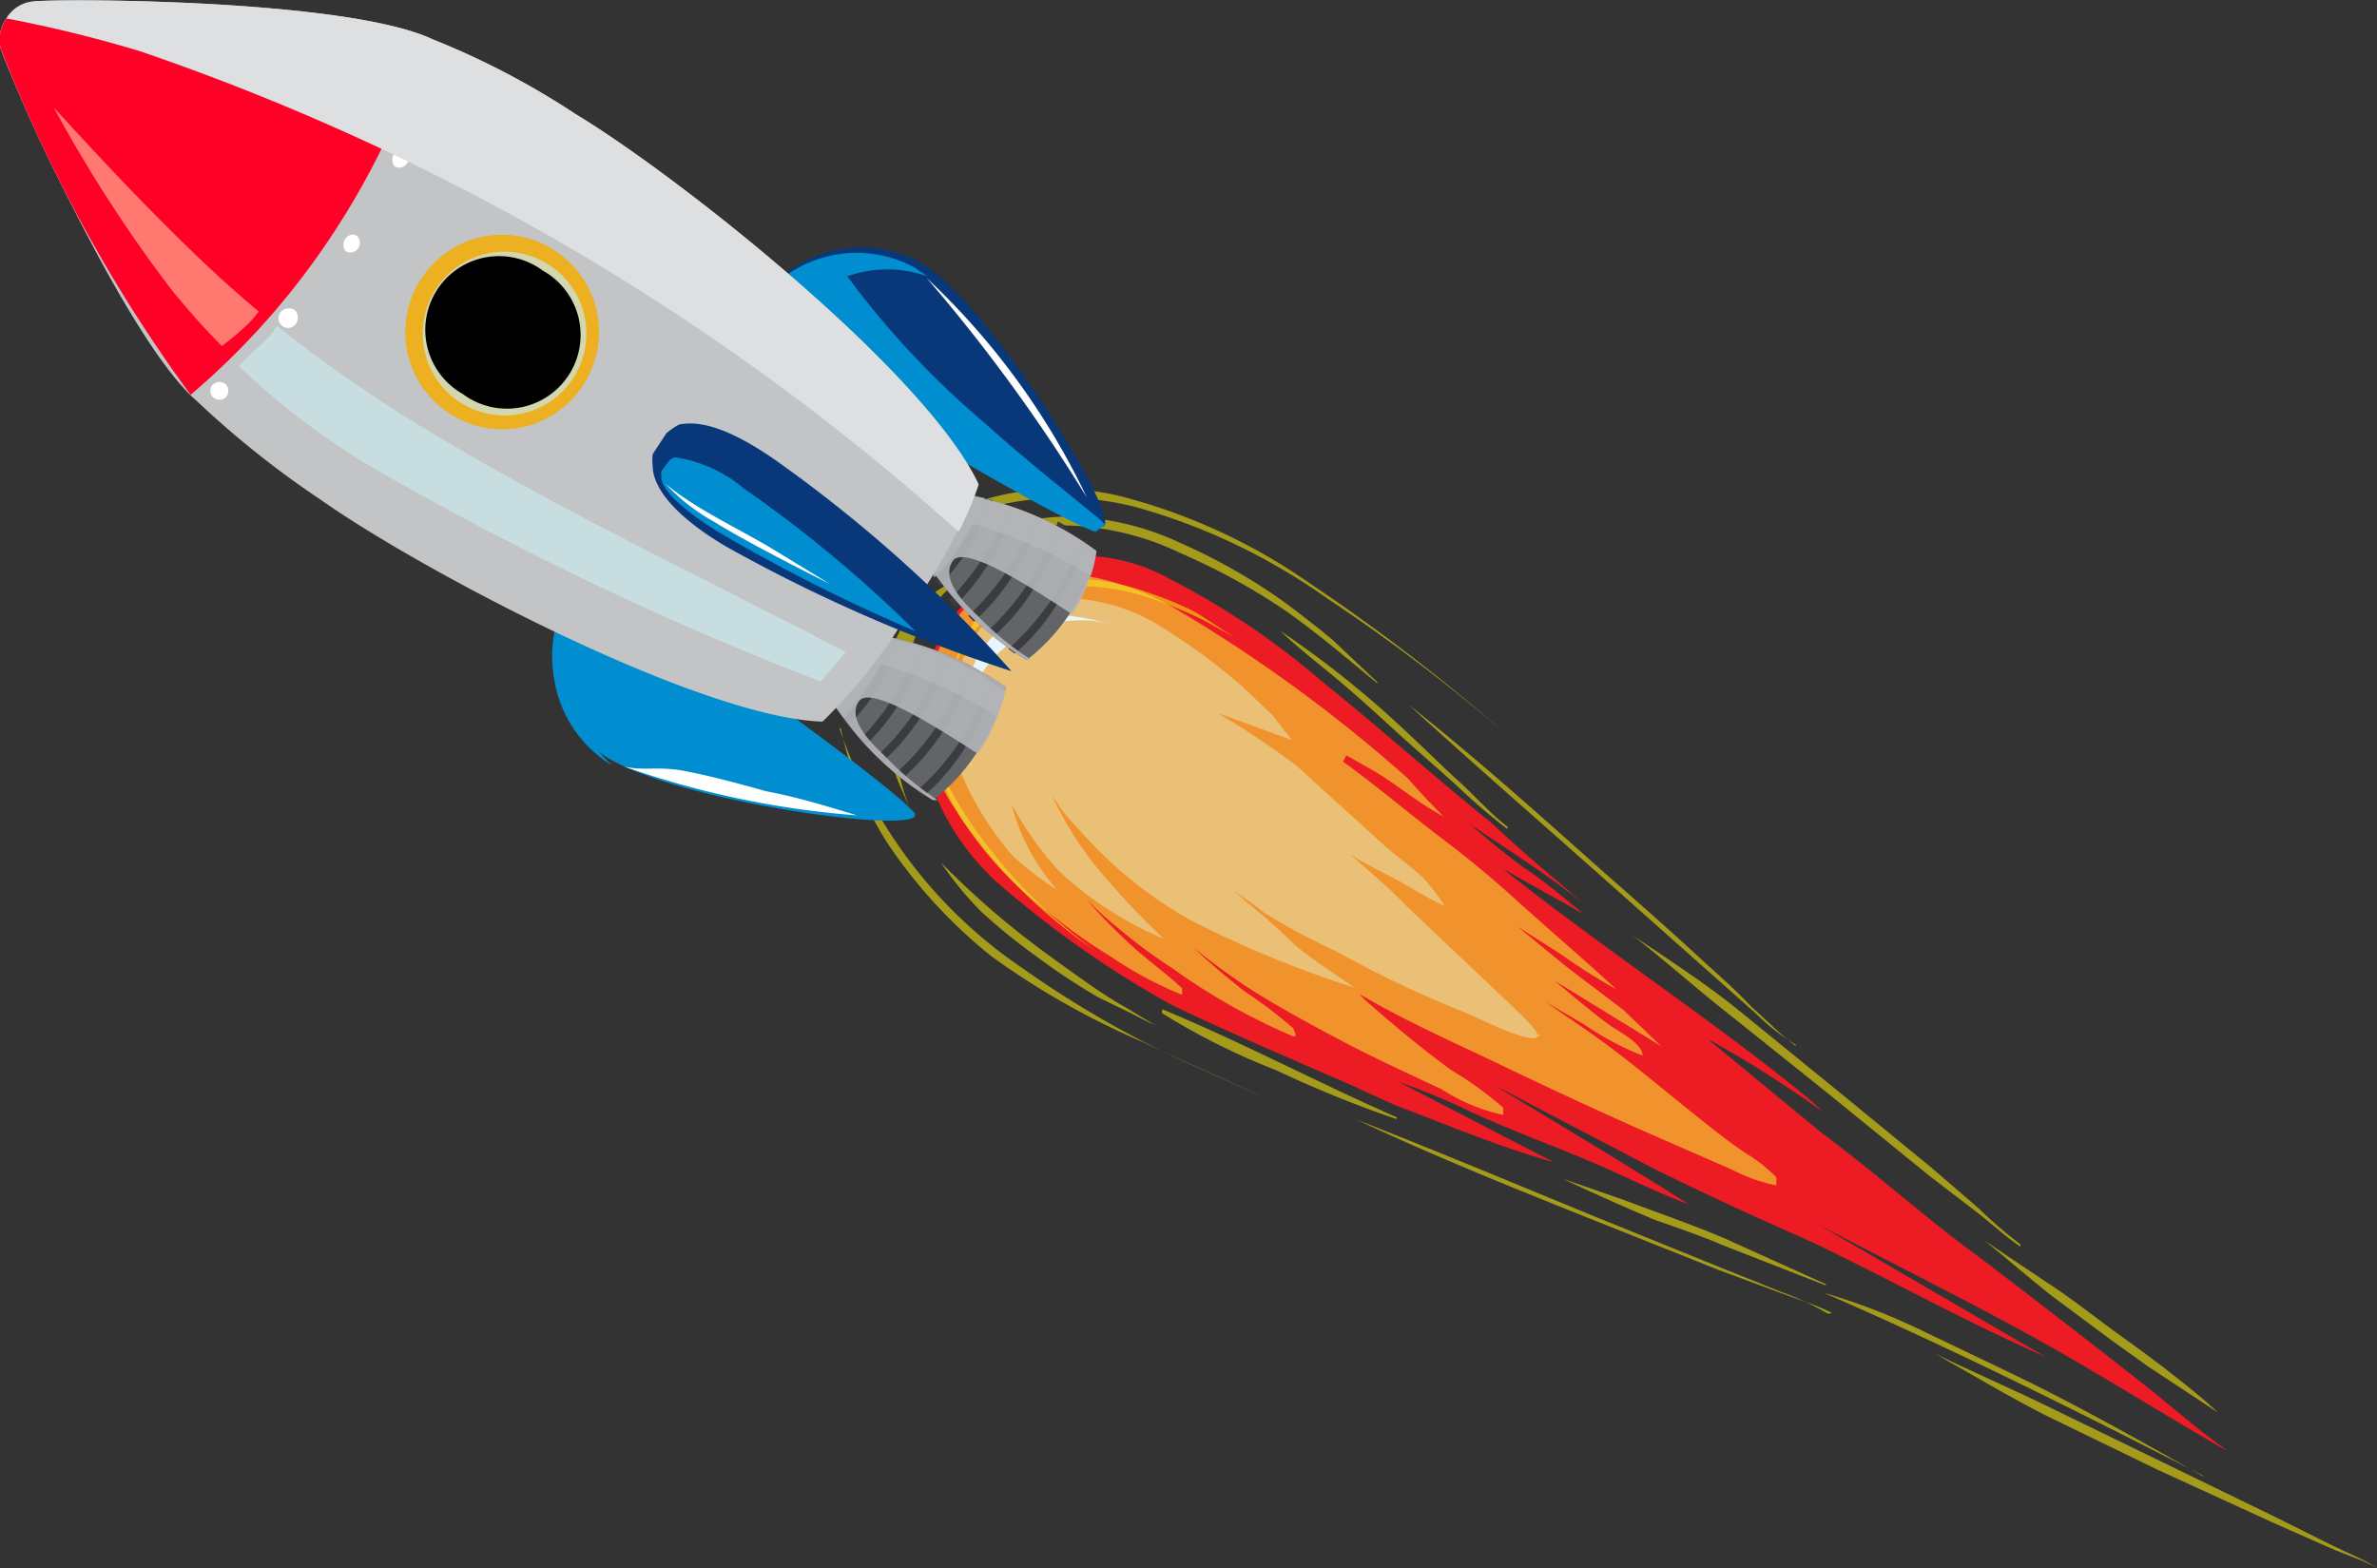 <svg xmlns="http://www.w3.org/2000/svg" xmlns:xlink="http://www.w3.org/1999/xlink" viewBox="0 0 29.68 19.58"><rect x="0" y="0" width="29.68" height="19.58" fill="#333333" stroke="none"/><defs><style>.cls-1{isolation:isolate;}.cls-2{fill:#ed1c24;}.cls-3{fill:#f1e10a;}.cls-3,.cls-4{opacity:0.6;}.cls-4{fill:#f3e235;}.cls-5{fill:#eac076;}.cls-14,.cls-21,.cls-23,.cls-5,.cls-6{mix-blend-mode:screen;}.cls-6{fill:#e7f6fd;}.cls-7{fill:#626467;}.cls-8{fill:url(#linear-gradient);}.cls-9{fill:#3a3c3f;}.cls-10{fill:#b3b5b8;opacity:0.9;}.cls-10,.cls-13,.cls-26{mix-blend-mode:multiply;}.cls-11{fill:url(#linear-gradient-2);}.cls-12,.cls-13{fill:#008ed0;}.cls-14,.cls-17{fill:#fff;}.cls-15{fill:#083879;}.cls-16{fill:#c2c4c6;}.cls-18{fill:url(#linear-gradient-3);}.cls-19{fill:#ff0026;}.cls-20{fill:#ecb020;}.cls-21{fill:#c9e9eb;opacity:0.7;}.cls-22{fill:url(#radial-gradient);}.cls-24{fill:url(#radial-gradient-2);}.cls-25{fill:url(#radial-gradient-3);}.cls-26{fill:#dedfe0;}.cls-27{fill:#fff2bb;opacity:0.5;}</style><linearGradient id="linear-gradient" x1="564.76" y1="-1106.44" x2="565.18" y2="-1102.9" gradientTransform="matrix(0.55, -0.84, 0.84, 0.55, 731.89, 1129.07)" gradientUnits="userSpaceOnUse"><stop offset="0.46" stop-color="#e5e0df"/><stop offset="1" stop-color="#8ca99c"/></linearGradient><linearGradient id="linear-gradient-2" x1="562.67" y1="-1106.44" x2="563.09" y2="-1102.91" xlink:href="#linear-gradient"/><linearGradient id="linear-gradient-3" x1="559.32" y1="-1116.33" x2="568.27" y2="-1116.33" xlink:href="#linear-gradient"/><radialGradient id="radial-gradient" cx="563.36" cy="-1111.91" r="1.55" gradientTransform="matrix(0.55, -0.84, 0.84, 0.55, 731.89, 1129.07)" gradientUnits="userSpaceOnUse"><stop offset="0.15" stop-color="#21687e"/><stop offset="0.49" stop-color="#023f5f"/><stop offset="0.98"/></radialGradient><radialGradient id="radial-gradient-2" cx="562.91" cy="-1111.91" r="1.47" gradientTransform="matrix(0.55, -0.84, 0.84, 0.55, 731.89, 1129.07)" gradientUnits="userSpaceOnUse"><stop offset="0.29" stop-color="#fff"/><stop offset="0.69" stop-color="#6c6c6c"/><stop offset="1"/></radialGradient><radialGradient id="radial-gradient-3" cx="562.91" cy="-1111.91" r="1.47" xlink:href="#radial-gradient-2"/></defs><title>37414 [Converted]</title><g class="cls-1"><g id="Layer_1" data-name="Layer 1"><path class="cls-2" d="M131.11,63.23c-.09-.08-.2-.15-.3-.23s-.37-.3-.55-.45-1.89-1.48-2.38-1.84-1.22-1-1.83-1.45l-1.42-1.17a14.5,14.5,0,0,1,1.44.91l-.16-.15c-1.22-1-2.59-1.89-3.83-2.88l1,.56c-.24-.2-.48-.4-.73-.57s-.72-.58-.7-.56c.47.32,1,.65,1.43,1-.37-.32-.75-.63-1.14-1-.72-.58-1.4-1.19-2.12-1.77a9.74,9.74,0,0,0-1.9-1.28,2.31,2.31,0,0,0-1.9-.16c-1.4.59-1.71,2.57-.29,3.92a12.75,12.75,0,0,0,2.16,1.53c.49.25,1.72.78,2.23,1l.59.27c.66.25,1.32.53,2,.72l-1.93-1a8,8,0,0,1,.87.36c.32.15.65.28,1,.42s.62.25.92.39.55.25.83.36c-.66-.43-2.45-1.5-2.43-1.49l.44.23,1.53.8c.64.32,1.3.62,2,.93,1,.48,1.93,1,2.91,1.43L126,60.4c1.15.61,2.32,1.17,3.44,1.84C130,62.57,130.55,62.91,131.11,63.23Z" transform="translate(-103.31 -45.12)"/><path class="cls-3" d="M115.26,53.38a1.64,1.64,0,0,1,.47-.64,1.78,1.78,0,0,1,.78-.29,2.83,2.83,0,0,1,1.17.14,6.07,6.07,0,0,1,.59.24c.15.07.3.17.45.24h0c-.16-.09-.32-.21-.49-.31a4.17,4.17,0,0,0-.58-.24,2.92,2.92,0,0,0-1.18-.17,1.34,1.34,0,0,0-1.22,1S115.25,53.39,115.26,53.38Z" transform="translate(-103.31 -45.12)"/><path class="cls-3" d="M115.29,55.3c.09.14.19.26.29.39A6.25,6.25,0,0,0,117,57s0,0,0,0a6.66,6.66,0,0,1-1.37-1.33,5.48,5.48,0,0,1-.48-.74l-.18-.4A2.62,2.62,0,0,0,115.29,55.3Z" transform="translate(-103.31 -45.12)"/><path class="cls-3" d="M120.5,53.63l-.55-.52c-.19-.16-.4-.32-.6-.47a7.26,7.26,0,0,0-1.3-.74,3.47,3.47,0,0,0-1.36-.33,2.55,2.55,0,0,0-1.14.25s0,0,0,0a3.5,3.5,0,0,1,2.51.21,8,8,0,0,1,1.25.68c.41.28.78.6,1.16.91C120.51,53.66,120.52,53.65,120.5,53.63Z" transform="translate(-103.31 -45.12)"/><path class="cls-3" d="M114.49,54a2.38,2.38,0,0,1,.13-.6,2.72,2.72,0,0,1,.19-.47,1.63,1.63,0,0,1,.11-.17,1.18,1.18,0,0,1,.25-.3,1.13,1.13,0,0,1,.21-.15,1.74,1.74,0,0,0-.74.52,1.94,1.94,0,0,0-.3,1,2.54,2.54,0,0,0,.23,1.15l.12.28A2.66,2.66,0,0,1,114.49,54Z" transform="translate(-103.31 -45.12)"/><path class="cls-3" d="M117.7,57.9l-.33-.2c-.13-.07-.25-.15-.37-.23s-.47-.33-.7-.5a10.66,10.66,0,0,1-1.24-1.08s0,0,0,0a4.16,4.16,0,0,0,.5.61,7.34,7.34,0,0,0,.69.56,7.89,7.89,0,0,0,.77.51l.39.19c.11.05.22.12.33.16S117.71,57.91,117.7,57.9Z" transform="translate(-103.31 -45.12)"/><path class="cls-3" d="M122.13,55.44c-.22-.17-.41-.39-.61-.57s-.47-.45-.71-.67A12.15,12.15,0,0,0,119.3,53s0,0,0,0c.23.22.48.41.73.62s.49.43.73.65.49.43.73.65a8.42,8.42,0,0,0,.64.55S122.14,55.45,122.13,55.44Z" transform="translate(-103.31 -45.12)"/><path class="cls-3" d="M120.75,59.07c-1-.44-1.94-.94-2.93-1.35,0,0,0,0,0,.05a8.56,8.56,0,0,0,1.42.71,14.74,14.74,0,0,0,1.5.61S120.76,59.08,120.75,59.07Z" transform="translate(-103.31 -45.12)"/><path class="cls-3" d="M126.1,61.15l-1.26-.57c-.42-.18-.84-.32-1.26-.48l-.75-.26q.57.27,1.14.51c.29.1.58.2.86.32l1.28.5S126.11,61.15,126.1,61.15Z" transform="translate(-103.31 -45.12)"/><path class="cls-3" d="M130.83,63.56c-.79-.45-1.59-.9-2.4-1.29l-1.19-.57a7.85,7.85,0,0,0-1.16-.44s0,0,0,0c1.59.69,3.17,1.48,4.73,2.28C130.84,63.58,130.84,63.57,130.83,63.56Z" transform="translate(-103.31 -45.12)"/><path class="cls-3" d="M128.93,61.3l.74.55.46.33.88.58-.19-.17c-.32-.27-.65-.52-1-.77s-.64-.49-1-.72l-.73-.49C128.39,60.85,128.65,61.08,128.93,61.3Z" transform="translate(-103.31 -45.12)"/><path class="cls-3" d="M128.53,60.65a5.37,5.37,0,0,1-.51-.44l-.58-.5-1.22-1-1.23-1c-.41-.33-.85-.61-1.29-.91,0,0,0,0,0,0,.42.33.8.67,1.22,1l1.25,1,1.23,1,.6.46c.18.14.34.29.53.42C128.54,60.68,128.54,60.66,128.53,60.65Z" transform="translate(-103.31 -45.12)"/><path class="cls-3" d="M125.72,58.17a3.22,3.22,0,0,1-.28-.24l-.26-.24c-.18-.19-.38-.37-.57-.54-.41-.38-.83-.75-1.24-1.11-.81-.72-1.62-1.45-2.47-2.12,0,0,0,0,0,0,.81.74,1.64,1.46,2.46,2.19l1.25,1.11.62.55a2.81,2.81,0,0,0,.51.4S125.73,58.18,125.72,58.17Z" transform="translate(-103.31 -45.12)"/><path class="cls-3" d="M133,64.7c-.2-.11-.41-.17-.61-.26l-.7-.31-1.44-.66-1.4-.68c-.47-.24-.92-.51-1.38-.77,0,0,0,0,0,0,.47.23.94.43,1.41.66l1.44.7,1.4.68.68.34c.2.1.41.18.6.3C133,64.7,133,64.71,133,64.7Z" transform="translate(-103.31 -45.12)"/><path class="cls-3" d="M126.18,61.51a2.67,2.67,0,0,0-.34-.14l-.33-.12-.73-.27-1.53-.61c-1-.4-2-.8-3-1.27,0,0,0,0,0,0,1,.39,2,.81,3,1.22l1.53.62.77.31a3.38,3.38,0,0,1,.58.27S126.19,61.52,126.18,61.51Z" transform="translate(-103.31 -45.12)"/><path class="cls-3" d="M113.81,54.22a4.32,4.32,0,0,0,.57,1.41,6.3,6.3,0,0,0,1.31,1.43,9.78,9.78,0,0,0,1.89,1.07c.68.33,1.37.6,2,.94,0,0,0,0,0,0-.52-.28-1.06-.5-1.58-.74a12.67,12.67,0,0,1-1.92-1.12,5.9,5.9,0,0,1-2.29-3S113.81,54.21,113.81,54.22Z" transform="translate(-103.31 -45.12)"/><path class="cls-3" d="M117.28,51.31h0a3.29,3.29,0,0,0-2.24.27,2.52,2.52,0,0,0-.65.61,1.8,1.8,0,0,0-.34.91s0,0,0,0a2.05,2.05,0,0,1,1.15-1.49,3.65,3.65,0,0,1,2.29-.16,7.71,7.71,0,0,1,2.39,1.14,22,22,0,0,1,2.24,1.7s0,0,0,0a23.94,23.94,0,0,0-2.46-1.89A7.29,7.29,0,0,0,117.28,51.31Z" transform="translate(-103.31 -45.12)"/><path class="cls-4" d="M120.12,54.55l.37.21c.28.17.55.4.84.55-.15-.15-.3-.31-.44-.47a18.54,18.54,0,0,0-2.87-2.1,3.35,3.35,0,0,0-1.67-.48,1.57,1.57,0,0,0-1.1.58,2.07,2.07,0,0,0,0,2.4,4.6,4.6,0,0,0,1.15,1.27,6.92,6.92,0,0,0,.79.56,4.71,4.71,0,0,0,.88.47s0-.06,0-.08c-.21-.2-.46-.37-.68-.58a6.63,6.63,0,0,1-.52-.54,4.26,4.26,0,0,0,.38.35,7,7,0,0,0,.7.52,7.78,7.78,0,0,0,1.51.85c.06,0,0-.07,0-.1a5.93,5.93,0,0,0-.62-.47c-.2-.16-.43-.35-.63-.54a8.69,8.69,0,0,0,.76.55c.37.23.76.44,1.14.64s.8.39,1.2.58a2.34,2.34,0,0,0,.77.32s0-.07,0-.09a4.5,4.5,0,0,0-.65-.47c-.37-.27-.73-.57-1.07-.87l-.08-.08.16.09c.53.3,1.1.55,1.64.81s1.27.6,1.91.88l.94.41a2.1,2.1,0,0,0,.56.2s0-.07,0-.1a1.86,1.86,0,0,0-.38-.3c-.21-.14-.41-.3-.61-.46-.44-.35-.87-.72-1.34-1.05l-.55-.38.48.28a3.67,3.67,0,0,0,.73.39,0,0,0,0,0,0,0c0-.15-.28-.29-.41-.38s-.46-.36-.68-.55l1.32.81-.47-.45-.71-.54-.61-.5.55.35a7,7,0,0,0,.68.43c-.39-.36-.8-.71-1.2-1.07s-.63-.55-1-.83-.78-.63-1.21-.94Z" transform="translate(-103.31 -45.12)"/><path class="cls-5" d="M117.8,52.94a2.3,2.3,0,0,0-1.71-.3,1.25,1.25,0,0,0-.35.16.1.1,0,0,0,0,0s0,0,0,0-.2.15-.27.28a2.94,2.94,0,0,0-.23.51,1.18,1.18,0,0,0-.09.37,1.45,1.45,0,0,0,0,.36,3.89,3.89,0,0,0,.81,1.49,3.8,3.8,0,0,0,.55.42,2.59,2.59,0,0,1-.57-1.07,4.28,4.28,0,0,0,.56.8l.06.06a4.38,4.38,0,0,0,1.28.82,9.42,9.42,0,0,1-.69-.72,4.24,4.24,0,0,1-.7-1.06c.06.08.11.17.18.25s.26.29.4.43a5.35,5.35,0,0,0,1.13.86l0,0a13.37,13.37,0,0,0,2.06.85l0,0c-.25-.18-.5-.33-.74-.53a8.11,8.11,0,0,0-.62-.55,1.35,1.35,0,0,0-.15-.13,4.73,4.73,0,0,1,.39.28A8.73,8.73,0,0,0,120,57a13.76,13.76,0,0,0,1.6.76c.13.05.79.39.9.31s0,0,0-.05-.34-.37-.49-.51l-1.13-1.07c-.22-.23-.47-.44-.71-.65l0,0c.18.11.38.21.57.31s.4.24.61.33c0,0,0,0,0,0a3,3,0,0,0-.27-.35c-.15-.14-.33-.27-.47-.39-.36-.33-.72-.65-1.1-1a10.2,10.2,0,0,0-1-.67l.93.34-.24-.31-.38-.36A7.68,7.68,0,0,0,117.8,52.94Z" transform="translate(-103.31 -45.12)"/><path class="cls-6" d="M116.48,52.71a1.28,1.28,0,0,0-.89.49l-.09.15-.06.14a1.64,1.64,0,0,0-.11.6,1.49,1.49,0,0,0,0,.21,1.93,1.93,0,0,0,.12.41,1.48,1.48,0,0,1,.1-1.15,1.43,1.43,0,0,1,.89-.65,1.51,1.51,0,0,1,.74,0s0,0,0,0a4,4,0,0,0-.69-.12Z" transform="translate(-103.31 -45.12)"/><path class="cls-7" d="M115,51.26l-.33.5a3.89,3.89,0,0,0,1.46,1.6,2.41,2.41,0,0,0,.57-.63A2.14,2.14,0,0,0,117,52,3.78,3.78,0,0,0,115,51.26Z" transform="translate(-103.31 -45.12)"/><path class="cls-8" d="M115.61,51.34a2.67,2.67,0,0,0-.64-.08l-.33.5a3.14,3.14,0,0,0,.34.57A3.45,3.45,0,0,0,115.61,51.34Z" transform="translate(-103.31 -45.12)"/><path class="cls-9" d="M115.9,53.22l.08.06a2.57,2.57,0,0,0,.51-.59,3.69,3.69,0,0,0,.4-.82l-.09,0A3.12,3.12,0,0,1,115.9,53.22Z" transform="translate(-103.31 -45.12)"/><path class="cls-9" d="M115.64,53l.08.06a2.48,2.48,0,0,0,.49-.58,3.72,3.72,0,0,0,.4-.8l-.09-.05A3.21,3.21,0,0,1,115.64,53Z" transform="translate(-103.31 -45.12)"/><path class="cls-9" d="M116,51.45l-.1,0a3.19,3.19,0,0,1-.74,1.16l.07.08a3.19,3.19,0,0,0,.41-.51A4.11,4.11,0,0,0,116,51.45Z" transform="translate(-103.31 -45.12)"/><path class="cls-9" d="M115.4,52.81l.07.07a2.62,2.62,0,0,0,.47-.55,4.12,4.12,0,0,0,.38-.76l-.09,0A3.27,3.27,0,0,1,115.4,52.81Z" transform="translate(-103.31 -45.12)"/><path class="cls-9" d="M115.71,51.36l-.1,0a3.45,3.45,0,0,1-.63,1l.06.08a4,4,0,0,0,.35-.44A4.85,4.85,0,0,0,115.71,51.36Z" transform="translate(-103.31 -45.12)"/><path class="cls-10" d="M115,51.26l-.33.5a3.89,3.89,0,0,0,1.46,1.6l.06,0a3.69,3.69,0,0,1-.68-.56c-.14-.13-.47-.45-.3-.68s1.23.51,1.49.67h0A2.14,2.14,0,0,0,117,52,3.78,3.78,0,0,0,115,51.26Z" transform="translate(-103.31 -45.12)"/><path class="cls-10" d="M115,51.26l-.17.26a5.84,5.84,0,0,1,2.1.79A1.54,1.54,0,0,0,117,52,3.78,3.78,0,0,0,115,51.26Z" transform="translate(-103.31 -45.12)"/><path class="cls-7" d="M113.83,53l-.33.51a3.8,3.8,0,0,0,1.46,1.6,2.41,2.41,0,0,0,.57-.63,2.22,2.22,0,0,0,.34-.78A3.9,3.9,0,0,0,113.83,53Z" transform="translate(-103.31 -45.12)"/><path class="cls-11" d="M114.46,53.09a3,3,0,0,0-.63-.09l-.33.51a2.53,2.53,0,0,0,.34.57A3.54,3.54,0,0,0,114.46,53.09Z" transform="translate(-103.31 -45.12)"/><path class="cls-9" d="M114.75,55l.09.06a2.57,2.57,0,0,0,.51-.59,3.92,3.92,0,0,0,.4-.82l-.09-.06A3,3,0,0,1,114.75,55Z" transform="translate(-103.31 -45.12)"/><path class="cls-9" d="M114.5,54.77a.27.27,0,0,0,.08.07,3,3,0,0,0,.5-.58,4.6,4.6,0,0,0,.39-.8l-.09-.05A3.08,3.08,0,0,1,114.5,54.77Z" transform="translate(-103.31 -45.12)"/><path class="cls-9" d="M114.88,53.2l-.1,0a3.28,3.28,0,0,1-.74,1.16l.07.07a2.66,2.66,0,0,0,.41-.5A4.11,4.11,0,0,0,114.88,53.2Z" transform="translate(-103.31 -45.12)"/><path class="cls-9" d="M114.26,54.56l.07.07a2.62,2.62,0,0,0,.47-.55,4.12,4.12,0,0,0,.38-.76l-.1,0A3.17,3.17,0,0,1,114.26,54.56Z" transform="translate(-103.31 -45.12)"/><path class="cls-9" d="M114.56,53.11l-.1,0a3.54,3.54,0,0,1-.62,1l.06.08a4,4,0,0,0,.35-.44A4.9,4.9,0,0,0,114.56,53.11Z" transform="translate(-103.31 -45.12)"/><path class="cls-10" d="M113.83,53l-.33.51a3.8,3.8,0,0,0,1.46,1.6l.06,0a3.74,3.74,0,0,1-.68-.57c-.14-.13-.47-.45-.3-.67s1.23.51,1.48.66h0a2.22,2.22,0,0,0,.34-.78A3.9,3.9,0,0,0,113.83,53Z" transform="translate(-103.31 -45.12)"/><path class="cls-10" d="M113.83,53l-.17.27a5.55,5.55,0,0,1,2.09.79,1.34,1.34,0,0,0,.12-.36A3.9,3.9,0,0,0,113.83,53Z" transform="translate(-103.31 -45.12)"/><path class="cls-12" d="M110.25,52.94a1.52,1.52,0,0,0,.54,1.57c.82.62,4.21,1.07,3.93.75s-2.07-1.6-2.07-1.6Z" transform="translate(-103.31 -45.12)"/><path class="cls-13" d="M110.42,53.34s0-.05.06,0a5.26,5.26,0,0,0,2.17,1.42,7.64,7.64,0,0,0,2.08.56,0,0,0,0,0,0,0c-.29-.32-2.07-1.6-2.07-1.6l-2.4-.72a1.52,1.52,0,0,0,.54,1.57.78.78,0,0,0,.15.1A1.6,1.6,0,0,1,110.42,53.34Z" transform="translate(-103.31 -45.12)"/><path class="cls-14" d="M112.88,55c-.32-.09-.65-.18-1-.25s-.52,0-.78-.06h0a11.37,11.37,0,0,0,2.91.61C113.65,55.19,113.26,55.07,112.88,55Z" transform="translate(-103.31 -45.12)"/><path class="cls-15" d="M113.13,48.53a1.52,1.52,0,0,1,1.66-.14c.89.5,2.67,3.43,2.26,3.3s-2.29-1.25-2.29-1.25Z" transform="translate(-103.31 -45.12)"/><path class="cls-13" d="M117.11,51.67l-.06-.06-.54-.44c-.32-.26-.63-.52-.93-.79a10.73,10.73,0,0,1-1.69-1.81s0,0,0,0a1.49,1.49,0,0,1,1,0l-.16-.11a1.52,1.52,0,0,0-1.66.14l1.63,1.91s1.88,1.12,2.29,1.25A0,0,0,0,0,117.11,51.67Z" transform="translate(-103.31 -45.12)"/><path class="cls-16" d="M110.49,46.54a9.9,9.9,0,0,0-1.78-.93c-1.08-.51-4.75-.51-5-.47a.44.44,0,0,0-.32.21.46.46,0,0,0-.07.38c.07.25,1.54,3.61,2.44,4.39a11.8,11.8,0,0,0,1.57,1.25c1.25.88,4.72,2.71,6.25,2.76a6.62,6.62,0,0,0,1.1-1.41,6.61,6.61,0,0,0,.84-1.57C114.87,49.77,111.8,47.33,110.49,46.54Z" transform="translate(-103.31 -45.12)"/><path class="cls-15" d="M111.79,50.42a.91.91,0,0,0-.16.11l-.17.26a.66.66,0,0,0,0,.15c0,.17.12.53.91,1a19.71,19.71,0,0,0,3.57,1.56A17.39,17.39,0,0,0,113,50.87C112.34,50.41,112,50.38,111.79,50.42Z" transform="translate(-103.31 -45.12)"/><path class="cls-12" d="M111.75,50.83a.13.13,0,0,0-.09.05l-.09.12a.28.28,0,0,0,0,.09c0,.09.13.31.69.66A20.89,20.89,0,0,0,114.74,53a16.12,16.12,0,0,0-2.14-1.78A1.75,1.75,0,0,0,111.75,50.83Z" transform="translate(-103.31 -45.12)"/><path class="cls-17" d="M113,52c-.46-.28-1-.52-1.38-.84a2.38,2.38,0,0,0,.6.47c.3.19.91.51,1.45.78Z" transform="translate(-103.31 -45.12)"/><path class="cls-18" d="M103.39,45.35a.46.46,0,0,0-.07.38,18.76,18.76,0,0,0,2.37,4.32,9.42,9.42,0,0,0,1.77-2,9.64,9.64,0,0,0,1.16-2.44,18.67,18.67,0,0,0-4.91-.43A.44.44,0,0,0,103.39,45.35Z" transform="translate(-103.31 -45.12)"/><path class="cls-19" d="M103.39,45.35a.46.46,0,0,0-.07.38,18.76,18.76,0,0,0,2.37,4.32,9.42,9.42,0,0,0,1.77-2,9.64,9.64,0,0,0,1.16-2.44,18.67,18.67,0,0,0-4.91-.43A.44.44,0,0,0,103.39,45.35Z" transform="translate(-103.31 -45.12)"/><path class="cls-17" d="M106.13,49.92a.12.12,0,0,1,0,.16.12.12,0,0,1-.16,0,.11.11,0,0,1,0-.16A.12.12,0,0,1,106.13,49.92Z" transform="translate(-103.31 -45.12)"/><path class="cls-17" d="M107.76,48.06a.12.12,0,0,1-.13.2.13.13,0,0,1,0-.17A.11.11,0,0,1,107.76,48.06Z" transform="translate(-103.31 -45.12)"/><path class="cls-17" d="M108.78,45.79a.12.12,0,0,1-.13.2.13.13,0,0,1,0-.17A.14.14,0,0,1,108.78,45.79Z" transform="translate(-103.31 -45.12)"/><path class="cls-17" d="M108.37,47a.12.12,0,0,1-.13.2.13.13,0,0,1,0-.17A.13.13,0,0,1,108.37,47Z" transform="translate(-103.31 -45.12)"/><path class="cls-17" d="M107,49a.14.14,0,0,1,0,.17.12.12,0,0,1-.2-.13A.13.13,0,0,1,107,49Z" transform="translate(-103.31 -45.12)"/><path class="cls-20" d="M110.24,48.25a1.21,1.21,0,0,1,.35,1.68,1.2,1.2,0,0,1-1.67.35,1.21,1.21,0,0,1-.35-1.68A1.2,1.2,0,0,1,110.24,48.25Z" transform="translate(-103.31 -45.12)"/><path class="cls-21" d="M110.17,48.43a1,1,0,1,1-1.12,1.71,1,1,0,1,1,1.12-1.71Z" transform="translate(-103.31 -45.12)"/><path class="cls-22" d="M110.09,48.5a.92.92,0,1,1-1,1.54.92.92,0,1,1,1-1.54Z" transform="translate(-103.31 -45.12)"/><g class="cls-23"><path class="cls-24" d="M109.35,49.88l-.11.11a.79.79,0,0,0,.67,0,.8.8,0,0,1-.56-.12Z" transform="translate(-103.31 -45.12)"/><path class="cls-25" d="M108.9,48.8a.83.83,0,0,0,.19,1.11l.12-.14a.83.83,0,0,1-.1-1,.87.87,0,0,1,.38-.31A.82.82,0,0,0,108.9,48.8Z" transform="translate(-103.31 -45.12)"/></g><path class="cls-14" d="M114.88,48.59a9.11,9.11,0,0,1,2,2.74A21.17,21.17,0,0,0,114.88,48.59Z" transform="translate(-103.31 -45.12)"/><path class="cls-21" d="M106.77,49.19a1.47,1.47,0,0,1-.1.13c-.12.13-.26.24-.38.37a9.44,9.44,0,0,0,1.54,1.19,39.66,39.66,0,0,0,5.73,2.75l.31-.37c-1.73-.9-3.49-1.73-5.16-2.73A17.57,17.57,0,0,1,106.77,49.19Z" transform="translate(-103.31 -45.12)"/><path class="cls-26" d="M110.49,46.54a9.9,9.9,0,0,0-1.78-.93c-1.08-.51-4.75-.51-5-.47a.44.44,0,0,0-.32.21h0a16.26,16.26,0,0,1,1.67.41,29.6,29.6,0,0,1,10.22,6,4.22,4.22,0,0,0,.25-.59C114.87,49.77,111.8,47.33,110.49,46.54Z" transform="translate(-103.31 -45.12)"/><path class="cls-27" d="M106.39,49.18a1.22,1.22,0,0,0,.15-.17c-.21-.18-.42-.36-.62-.55-.67-.63-1.3-1.3-1.94-2a17.61,17.61,0,0,0,1.45,2.25,9.13,9.13,0,0,0,.65.73A2.94,2.94,0,0,0,106.39,49.18Z" transform="translate(-103.31 -45.12)"/></g></g></svg>